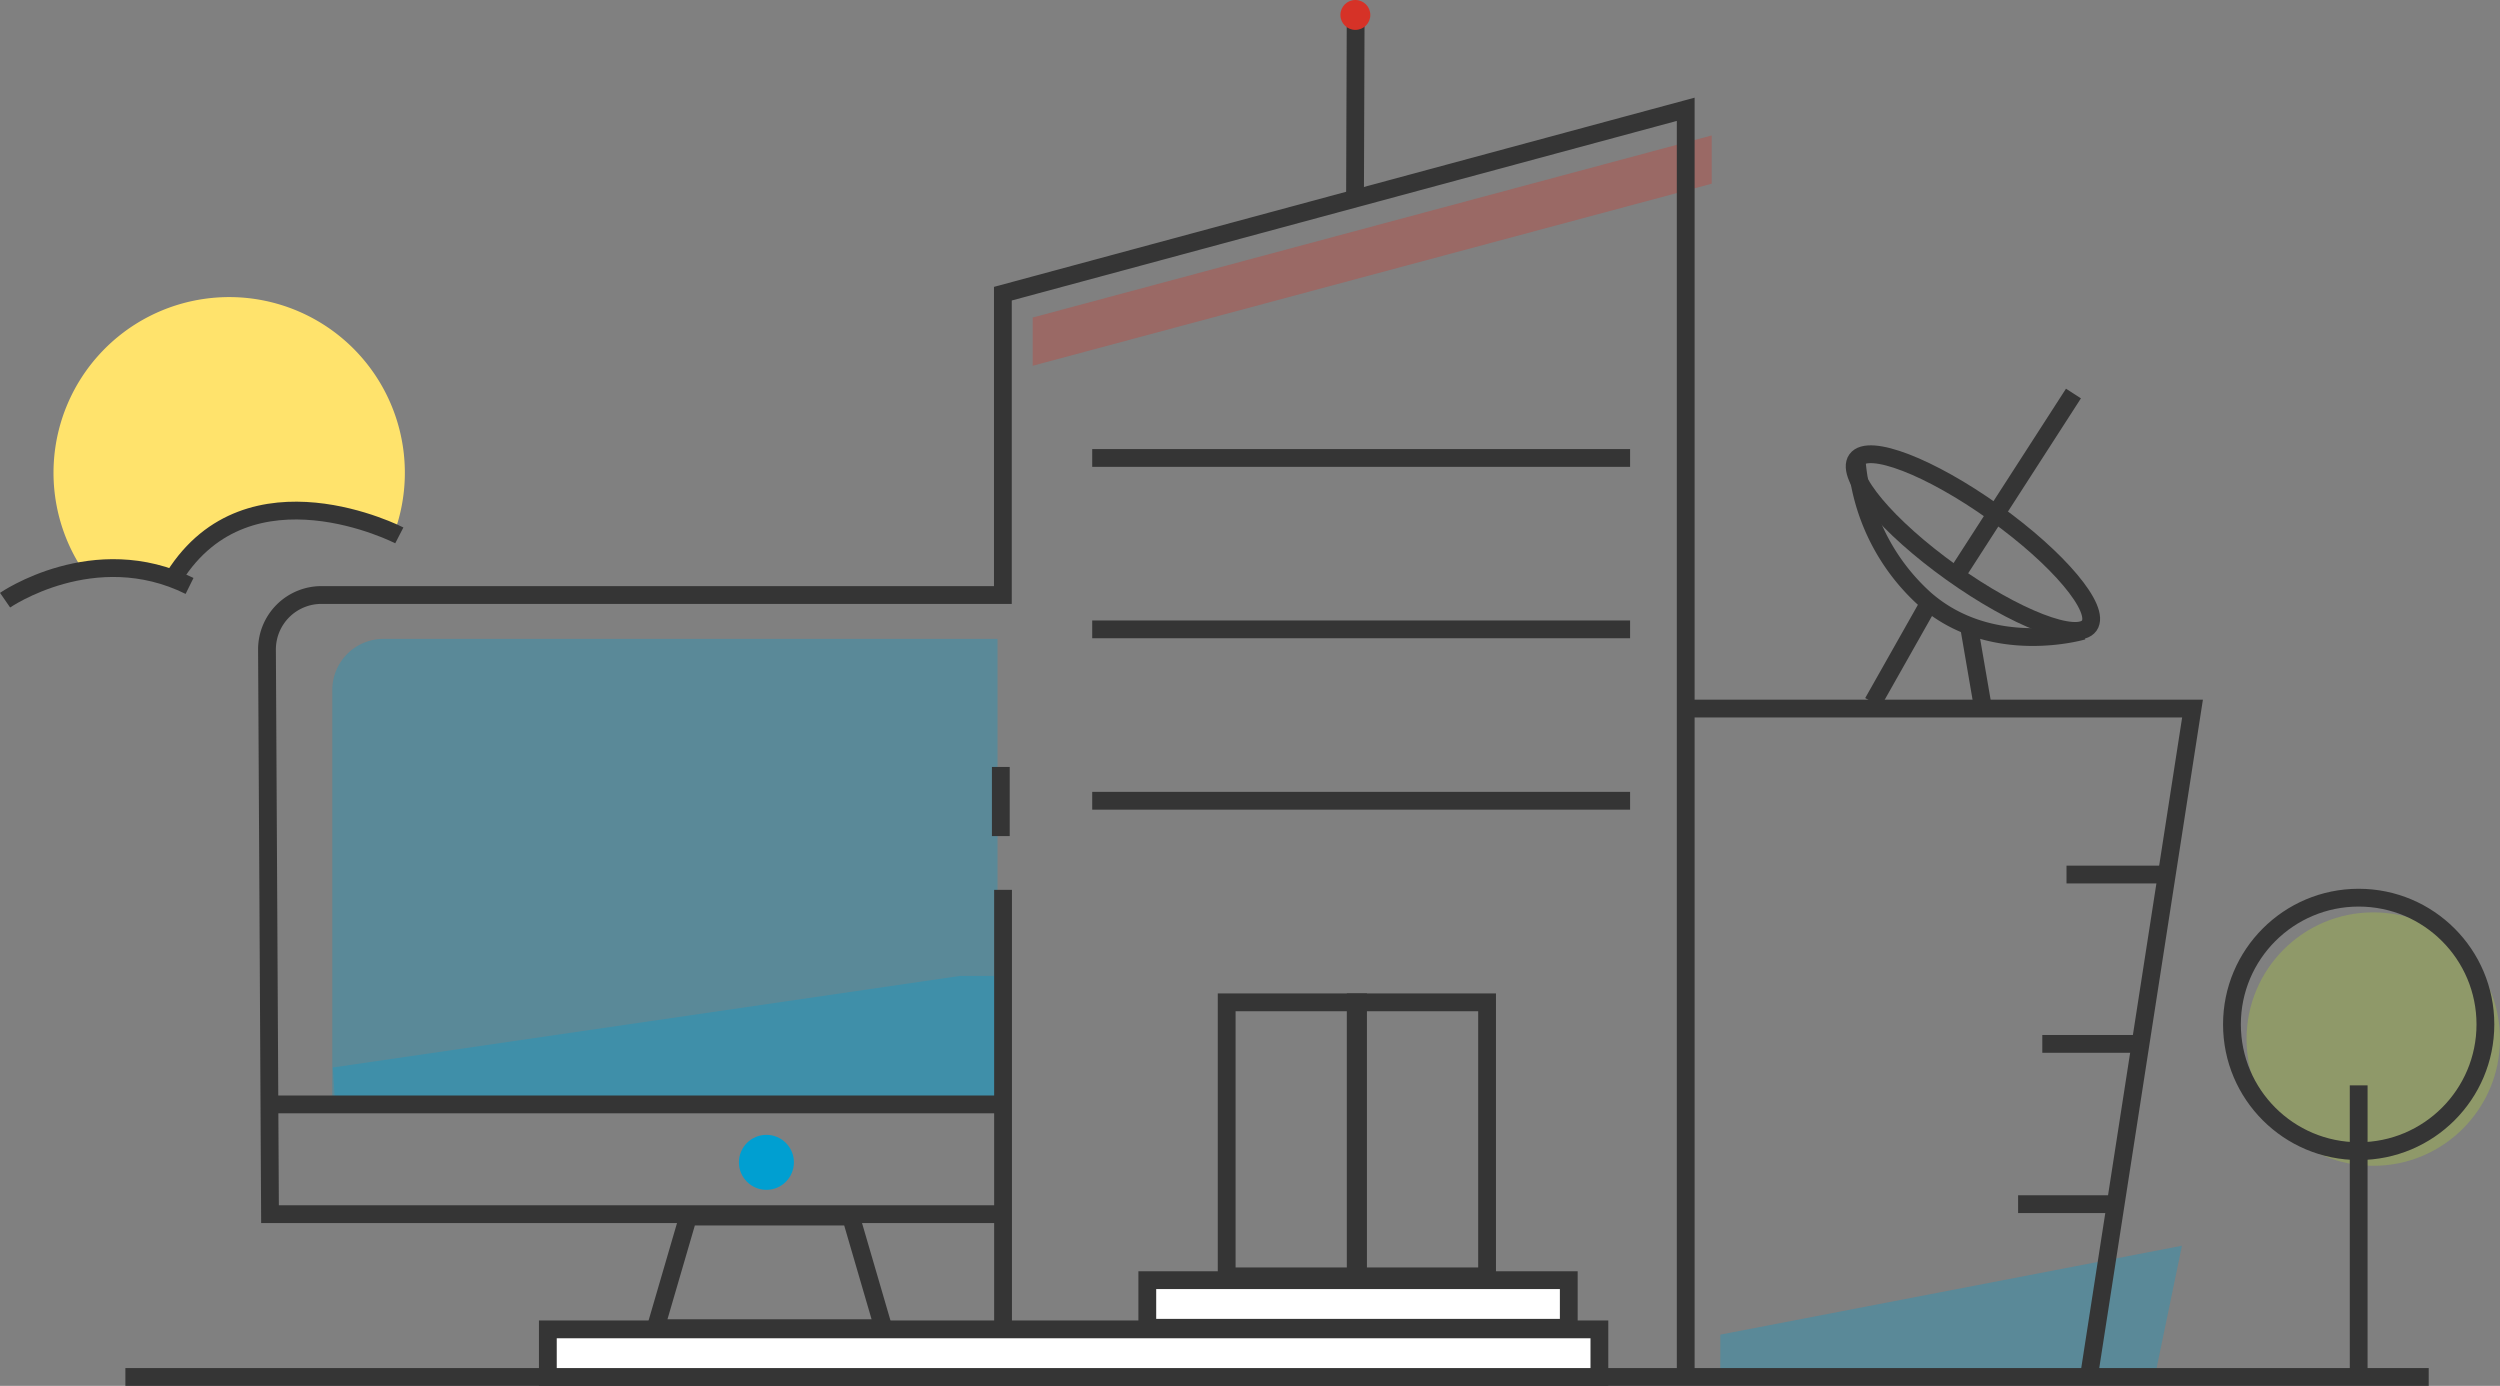 <svg id="Layer_1" data-name="Layer 1" xmlns="http://www.w3.org/2000/svg" viewBox="0 0 280.92 155.73"><rect x="0" y="0" width="280.92" height="155.73" fill="#808080" stroke="none"/><defs><style>.cls-1,.cls-8{fill:#d63227;}.cls-1,.cls-2,.cls-3{opacity:0.3;}.cls-2,.cls-6{fill:#009fd1;}.cls-3{fill:#b2d235;}.cls-4{fill:none;}.cls-4,.cls-5{stroke:#353535;stroke-miterlimit:10;stroke-width:2px;}.cls-5{fill:#fff;}.cls-7{fill:#ffe36c;}</style></defs><title>burger_icon_svg</title><polygon class="cls-1" points="192.34 20.64 116.04 41.1 116.04 35.68 192.34 15.22 192.34 20.64"/><polygon class="cls-2" points="245.18 139.98 193.31 149.97 193.31 155.19 242.03 155.19 245.18 139.98"/><path class="cls-2" d="M43.09,71.79h69a0,0,0,0,1,0,0V124a0,0,0,0,1,0,0H37.34a0,0,0,0,1,0,0V77.54A5.75,5.75,0,0,1,43.09,71.79Z"/><polygon class="cls-2" points="107.88 109.66 37.4 119.95 37.65 124.02 112.11 124.02 112.11 109.66 107.88 109.66"/><circle class="cls-3" cx="266.68" cy="116.76" r="14.24"/><line class="cls-4" x1="265.04" y1="121.96" x2="265.04" y2="154.22"/><circle class="cls-4" cx="265.04" cy="115.11" r="14.24"/><line class="cls-4" x1="14.09" y1="154.73" x2="272.91" y2="154.73"/><path class="cls-4" d="M112,136.43H30.34L30,73a6.12,6.12,0,0,1,6.12-6.14h76.57V33l76.73-20.72V154.56"/><polyline class="cls-4" points="189.39 79.62 246.37 79.62 234.8 154.22"/><rect class="cls-4" x="137.84" y="112.63" width="14.76" height="30.79"/><rect class="cls-4" x="152.34" y="112.63" width="14.76" height="30.79"/><ellipse class="cls-4" cx="221.69" cy="60.97" rx="4.14" ry="16.06" transform="translate(43.22 205.92) rotate(-54.46)"/><line class="cls-4" x1="220.22" y1="64.03" x2="232.99" y2="44.22"/><line class="cls-4" x1="221.25" y1="70.38" x2="222.72" y2="78.93"/><line class="cls-4" x1="216.46" y1="68.31" x2="210.46" y2="78.93"/><path class="cls-4" d="M208.62,51.63a23.4,23.4,0,0,0,7.71,15.72c7.51,6.56,17.7,3.54,17.7,3.54"/><line class="cls-4" x1="112.71" y1="154.91" x2="112.71" y2="99.99"/><line class="cls-4" x1="152.33" y1="2.61" x2="152.26" y2="22.51"/><line class="cls-4" x1="242.92" y1="98.27" x2="232.21" y2="98.27"/><line class="cls-4" x1="240.2" y1="117.3" x2="229.49" y2="117.3"/><line class="cls-4" x1="237.48" y1="135.31" x2="226.77" y2="135.31"/><line class="cls-4" x1="112.46" y1="86.18" x2="112.46" y2="93.95"/><polygon class="cls-4" points="99.27 149.24 73.67 149.24 77.33 136.7 95.61 136.7 99.27 149.24"/><line class="cls-4" x1="31.04" y1="124.1" x2="112.89" y2="124.1"/><rect class="cls-5" x="61.56" y="149.38" width="118.16" height="5.35"/><rect class="cls-5" x="128.92" y="143.85" width="47.36" height="5.35"/><line class="cls-4" x1="122.73" y1="51.46" x2="183.17" y2="51.46"/><line class="cls-4" x1="122.73" y1="70.72" x2="183.17" y2="70.72"/><line class="cls-4" x1="122.73" y1="89.98" x2="183.17" y2="89.98"/><circle class="cls-6" cx="86.12" cy="130.61" r="3.09"/><path class="cls-7" d="M19.6,64.77a14.12,14.12,0,0,1,10.6-7.62c5.4-.84,9.38,1,14,3a19.74,19.74,0,1,0-34.4,4.6c3.67-.38,6.24-0.58,9.66.31A3.08,3.08,0,0,1,19.6,64.77Z"/><circle class="cls-8" cx="152.3" cy="1.68" r="1.68"/><path class="cls-4" d="M0.57,67.44s10-6.91,20.73-1.6"/><path class="cls-4" d="M44.87,60.16S28,51.47,19.6,64.77"/></svg>